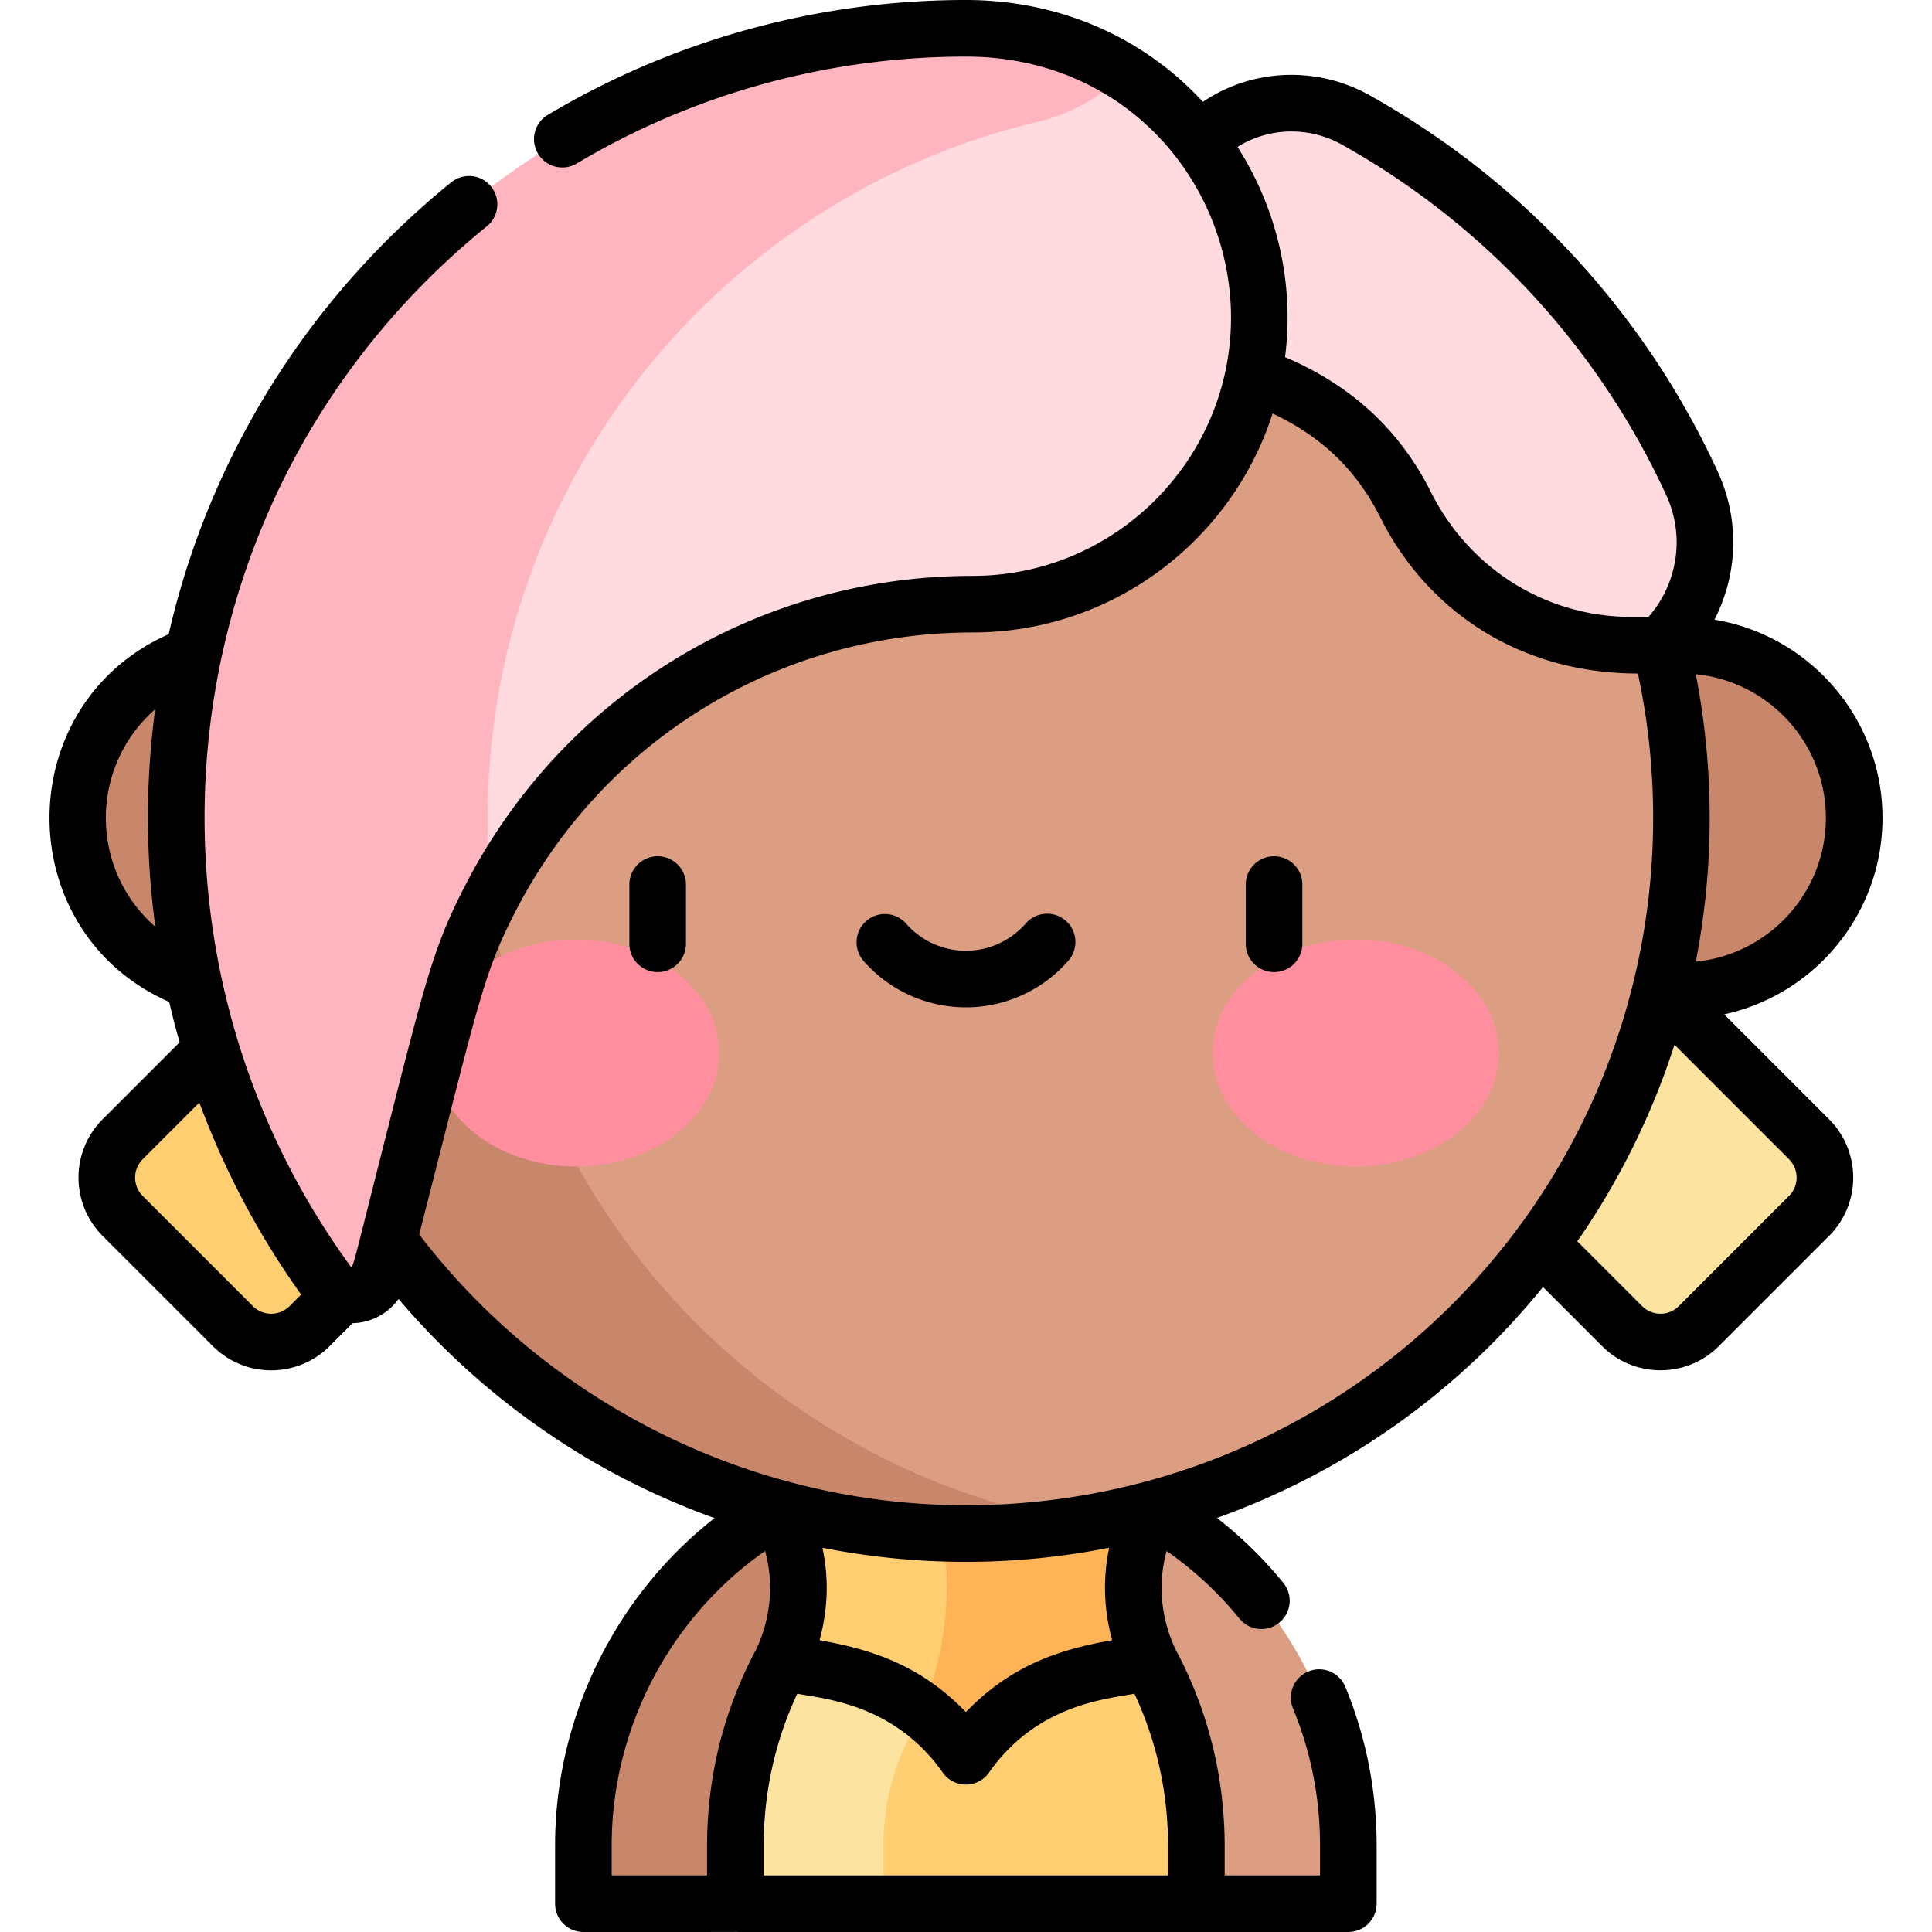 <svg xmlns="http://www.w3.org/2000/svg" version="1.1" xmlns:xlink="http://www.w3.org/1999/xlink" width="512" height="512" x="0" y="0" viewBox="0 0 512.002 512.002" style="enable-background:new 0 0 512 512" xml:space="preserve"><g><path fill="#db9e82" d="M335.009 425.111c-14.582-18.311-35.273-31.472-58.924-36.297a100.588 100.588 0 0 0-20.122-2.024c-17.983 0-34.886 4.747-49.542 13.067-11.366 6.453-21.381 15.056-29.502 25.254-13.954 17.522-22.317 39.757-22.317 63.929v15.46h202.724v-15.46c0-7.897-.893-15.587-2.581-22.973a102.354 102.354 0 0 0-19.736-40.956z" opacity="1" data-original="#db9e82"></path><path fill="#c8866a" d="M194.879 504.5h-40.276v-15.46c0-7.899.892-15.585 2.581-22.973a102.233 102.233 0 0 1 15.965-35.911 102.59 102.59 0 0 1 22.706-23.393 101.194 101.194 0 0 1 10.567-6.906 100.296 100.296 0 0 1 49.542-13.067c6.888 0 13.617.697 20.122 2.024-29.761 6.081-54.826 25.411-68.93 51.563v39.141z" opacity="1" data-original="#c8866a"></path><path fill="#ffb357" d="m305.478 399.9.022-.043-49.535-33.489-49.544 33.489c3.579 7.084 5.51 14.953 5.123 22.88a46.917 46.917 0 0 1-4.385 17.635l48.806 39.237 48.805-39.237a46.892 46.892 0 0 1-4.385-17.651c-.383-7.905 1.534-15.752 5.093-22.821z" opacity="1" data-original="#ffb357"></path><path fill="#ffce71" d="M316.572 479.235a102.11 102.11 0 0 0-11.802-38.864 223.865 223.865 0 0 1-11.964 2.247c-14.863 2.371-28.191 10.5-36.841 22.817l-.001.002-.001-.001c-8.651-12.318-21.98-20.446-36.845-22.817a223.897 223.897 0 0 1-11.96-2.246 102.11 102.11 0 0 0-11.802 38.864 103.515 103.515 0 0 0-.478 9.805v15.46H317.05v-15.46c0-3.31-.17-6.578-.478-9.807z" opacity="1" data-original="#ffce71"></path><path fill="#ffce71" d="M211.543 422.737a46.92 46.92 0 0 1-4.387 17.64l31.446 25.273a63.377 63.377 0 0 1 3.089-6.651l.989-1.962c9.694-20.663 10.83-43.889 3.197-65.397l-5.236-14.756-34.219 22.973c3.578 7.083 5.508 14.953 5.121 22.88z" opacity="1" data-original="#ffce71"></path><path fill="#fce3a0" d="M234.116 489.04c0-1.943.101-3.989.301-6.094a62.671 62.671 0 0 1 7.274-23.948l.989-1.962a88.026 88.026 0 0 0 1.631-3.694c-7.299-5.548-15.951-9.25-25.192-10.725a223.897 223.897 0 0 1-11.96-2.246 102.11 102.11 0 0 0-11.802 38.864 103.515 103.515 0 0 0-.478 9.805v15.46h39.237zM440.047 262.539l-49.535 49.535 39.362 39.362c5.618 5.618 14.728 5.618 20.346 0l29.189-29.189c5.618-5.618 5.618-14.728 0-20.346z" opacity="1" data-original="#fce3a0"></path><path fill="#ffce71" d="m32.52 322.248 29.189 29.189c5.618 5.618 14.728 5.618 20.346 0l39.362-39.362-49.535-49.535-39.362 39.362c-5.619 5.618-5.619 14.727 0 20.346z" opacity="1" data-original="#ffce71"></path><path fill="#c8866a" d="M445.609 170.987H66.32c-25.282 0-45.776 20.495-45.776 45.776s20.495 45.776 45.776 45.776h379.289c25.282 0 45.776-20.495 45.776-45.776s-20.494-45.776-45.776-45.776z" opacity="1" data-original="#c8866a"></path><path fill="#db9e82" d="M287.547 29.751a190.788 190.788 0 0 0-63.165 0C134.679 44.79 66.32 122.787 66.32 216.763s68.36 171.973 158.063 187.012a190.8 190.8 0 0 0 63.165 0c89.703-15.039 158.062-93.036 158.062-187.012S377.25 44.79 287.547 29.751z" opacity="1" data-original="#db9e82"></path><path fill="#c8866a" d="M129.228 217.027c0-94.143 68.483-172.28 158.319-187.276a190.788 190.788 0 0 0-63.165 0C134.679 44.79 66.32 122.787 66.32 216.763s68.36 171.973 158.063 187.012a190.8 190.8 0 0 0 63.165 0c-89.837-14.996-158.32-92.608-158.32-186.748z" opacity="1" data-original="#c8866a"></path><g fill="#ff8e9e"><ellipse cx="152.641" cy="279.054" rx="37.929" ry="30.082" fill="#ff8e9e" opacity="1" data-original="#ff8e9e"></ellipse><ellipse cx="359.288" cy="279.054" rx="37.929" ry="30.082" fill="#ff8e9e" opacity="1" data-original="#ff8e9e"></ellipse></g><path fill="#ffdbe0" d="M448.4 128.121a211.175 211.175 0 0 0-31.279-48.908 212.266 212.266 0 0 0-57.874-47.447c-13.542-7.564-30.452-5.279-41.42 5.689l-9.913 36.071 24.284 25.872c17.625 6.279 31.4 16.66 40.278 34.298l.049.096c11.13 22.188 33.818 37.193 59.808 37.193h7.705c11.721-10.997 15.082-28.262 8.362-42.864z" opacity="1" data-original="#ffdbe0"></path><path fill="#ffdbe0" d="M297.983 19.315C286.241 11.919 272.024 7.5 255.964 7.5c-115.469 0-209.263 93.686-209.263 209.263 0 44.411 14.152 87.59 40.131 123.233 3.89 5.337 12.264 3.677 13.909-2.719l17.802-69.235a143.513 143.513 0 0 1 11.766-30.64c24.337-46.69 73.008-77.289 127.424-77.289 42.413 0 76.013-34.469 76.013-76.013 0-25.773-13.385-50.688-35.763-64.785z" opacity="1" data-original="#ffdbe0"></path><path fill="#ffb5c0" d="M255.964 7.5c-115.469 0-209.263 93.686-209.263 209.263 0 44.411 14.152 87.59 40.131 123.233 3.89 5.338 12.264 3.677 13.909-2.719l17.802-69.235a143.513 143.513 0 0 1 11.766-30.64 192.224 192.224 0 0 1-1.081-20.374c0-89.73 62.213-164.919 145.831-184.756 8.384-1.989 16.102-6.135 22.195-12.227l.729-.729C286.241 11.919 272.024 7.5 255.964 7.5z" opacity="1" data-original="#ffb5c0"></path><path d="M174.288 226.92a7.499 7.499 0 0 0-7.5 7.5v15.694c0 4.143 3.357 7.5 7.5 7.5s7.5-3.357 7.5-7.5V234.42a7.5 7.5 0 0 0-7.5-7.5zM337.64 226.92a7.499 7.499 0 0 0-7.5 7.5v15.694c0 4.143 3.357 7.5 7.5 7.5s7.5-3.357 7.5-7.5V234.42c0-4.143-3.357-7.5-7.5-7.5zM282.425 243.993a7.5 7.5 0 0 0-10.582.727c-4.008 4.6-9.796 7.237-15.879 7.237s-11.871-2.638-15.879-7.237a7.501 7.501 0 0 0-11.309 9.855c6.857 7.869 16.767 12.382 27.188 12.382s20.33-4.513 27.187-12.382a7.5 7.5 0 0 0-.726-10.582z" fill="#000000" opacity="1" data-original="#000000"></path><path d="M456.931 268.816c23.955-5.206 41.955-26.562 41.955-52.053 0-26.397-19.3-48.36-44.528-52.547 6.198-12.098 6.735-26.463.856-39.23a218.687 218.687 0 0 0-32.39-50.646c-16.978-19.869-37.137-36.396-59.919-49.123-13.786-7.7-30.904-7.154-44.123 1.772C302.402 9.202 279.852 0 255.964 0c-39.116 0-77.459 10.546-110.884 30.497a7.501 7.501 0 0 0 7.687 12.881C183.87 24.813 219.554 15 255.964 15c48.065 0 77.157 42.883 68.865 82.99l-.001.003c-6.439 31.139-34.075 54.619-67.094 54.619-56.555 0-107.93 31.161-134.076 81.322-8.465 16.242-10.597 24.631-20.839 64.938-9.311 36.64-9.277 37.586-9.927 36.705-62.115-85.224-48.966-206.643 36.181-275.649a7.501 7.501 0 0 0-9.446-11.654c-38.198 30.958-64.216 73.083-74.928 119.797-42.167 18.724-42.097 78.837.135 97.445a219.198 219.198 0 0 0 2.764 10.701l-20.38 20.38c-8.552 8.55-8.555 22.393-.001 30.953l29.189 29.191c8.556 8.55 22.395 8.552 30.953-.002l6.082-6.082a15.394 15.394 0 0 0 12.174-6.419c21.757 25.593 50.294 46.089 83.749 58.065-26.323 20.649-42.26 52.852-42.26 86.737v15.46c0 4.143 3.357 7.5 7.5 7.5.585 0 40.191.014 40.775-.025V512h161.947c4.143 0 7.5-3.357 7.5-7.5v-15.459c0-8.313-.932-16.604-2.769-24.646a109.818 109.818 0 0 0-5.529-17.371 7.497 7.497 0 0 0-9.795-4.07 7.502 7.502 0 0 0-4.07 9.795 94.74 94.74 0 0 1 4.771 14.988 95.805 95.805 0 0 1 2.392 21.305V497H324.55v-7.96c0-3.42-.173-6.959-.512-10.516a109.194 109.194 0 0 0-12.562-41.518c-3.738-8.073-4.744-17.113-2.311-25.974a94.68 94.68 0 0 1 19.306 17.917 7.5 7.5 0 0 0 10.552 1.075 7.5 7.5 0 0 0 1.075-10.552 109.742 109.742 0 0 0-17.588-17.203c33.288-11.941 63.145-32.56 86.401-61.188l15.659 15.659c8.532 8.53 22.418 8.532 30.953-.001l29.188-29.189c8.553-8.553 8.554-22.398 0-30.952zM41.116 187.967c-2.586 19.474-2.54 38.574.054 57.641-17.477-15.264-17.492-42.352-.054-57.641zm35.636 158.166a6.886 6.886 0 0 1-9.74.002l-29.188-29.188a6.885 6.885 0 0 1-.001-9.741l15.008-15.009c6.69 18.053 15.756 35.219 26.981 50.875zm372.647-167.458c19.333 1.91 34.486 18.261 34.486 38.088 0 19.826-15.153 36.177-34.486 38.086a198.723 198.723 0 0 0 0-76.174zM355.59 38.313c21.226 11.857 40.01 27.257 55.829 45.771a203.643 203.643 0 0 1 30.168 47.173c5.074 11.023 2.872 23.604-4.716 32.229h-4.539c-22.527 0-42.876-12.666-53.127-33.102l-.03-.06c-8.255-16.404-20.937-28.115-38.617-35.685 2.545-20.101-2.353-39.576-12.598-55.717 8.418-5.256 19.029-5.413 27.63-.609zM187.891 478.521c-.34 3.56-.513 7.099-.513 10.519V497h-25.275v-7.959c0-31.021 15.445-60.415 40.65-78.015 2.46 8.903 1.387 18.015-2.299 25.977-6.949 12.942-11.175 26.911-12.563 41.518zm121.215 1.426c.295 3.088.444 6.147.444 9.093V497H202.378v-7.96c0-2.945.149-6.005.445-9.097a94.13 94.13 0 0 1 8.466-31.089c7.283 1.385 25.8 2.76 38.539 20.892 2.987 4.252 9.293 4.242 12.274-.001 12.66-18.024 30.937-19.446 38.536-20.89a94.152 94.152 0 0 1 8.468 31.092zm-91.145-69.771c12.502 2.456 25.245 3.732 38.003 3.732 12.788 0 25.514-1.274 37.984-3.738-1.708 8.087-1.444 16.279.784 24.501-14.439 2.522-26.938 6.835-38.769 19.038-11.569-11.938-23.998-16.455-38.767-19.038 2.345-8.648 2.408-16.75.765-24.495zm38.003-11.268c-56.558 0-110.53-26.798-144.873-71.776 2.397-9.345 4.461-17.465 6.265-24.564 10.121-39.828 11.944-47.005 19.603-61.699 23.553-45.186 69.831-73.256 120.774-73.256 37.162 0 68.719-24.405 79.521-58.024 13.07 6.15 22.251 15.021 28.541 27.518l.025.051c12.211 24.34 36.419 41.33 68.248 41.33 5.786 27.064 5.352 55.375-1.313 82.26-20.172 81.346-92.871 138.16-176.791 138.16zm218.141-81.963-29.188 29.188c-2.686 2.686-7.057 2.686-9.74.002l-17.168-17.169c11.076-15.982 19.797-33.562 25.747-52.11l30.35 30.351a6.881 6.881 0 0 1-.001 9.738z" fill="#000000" opacity="1" data-original="#000000"></path></g></svg>